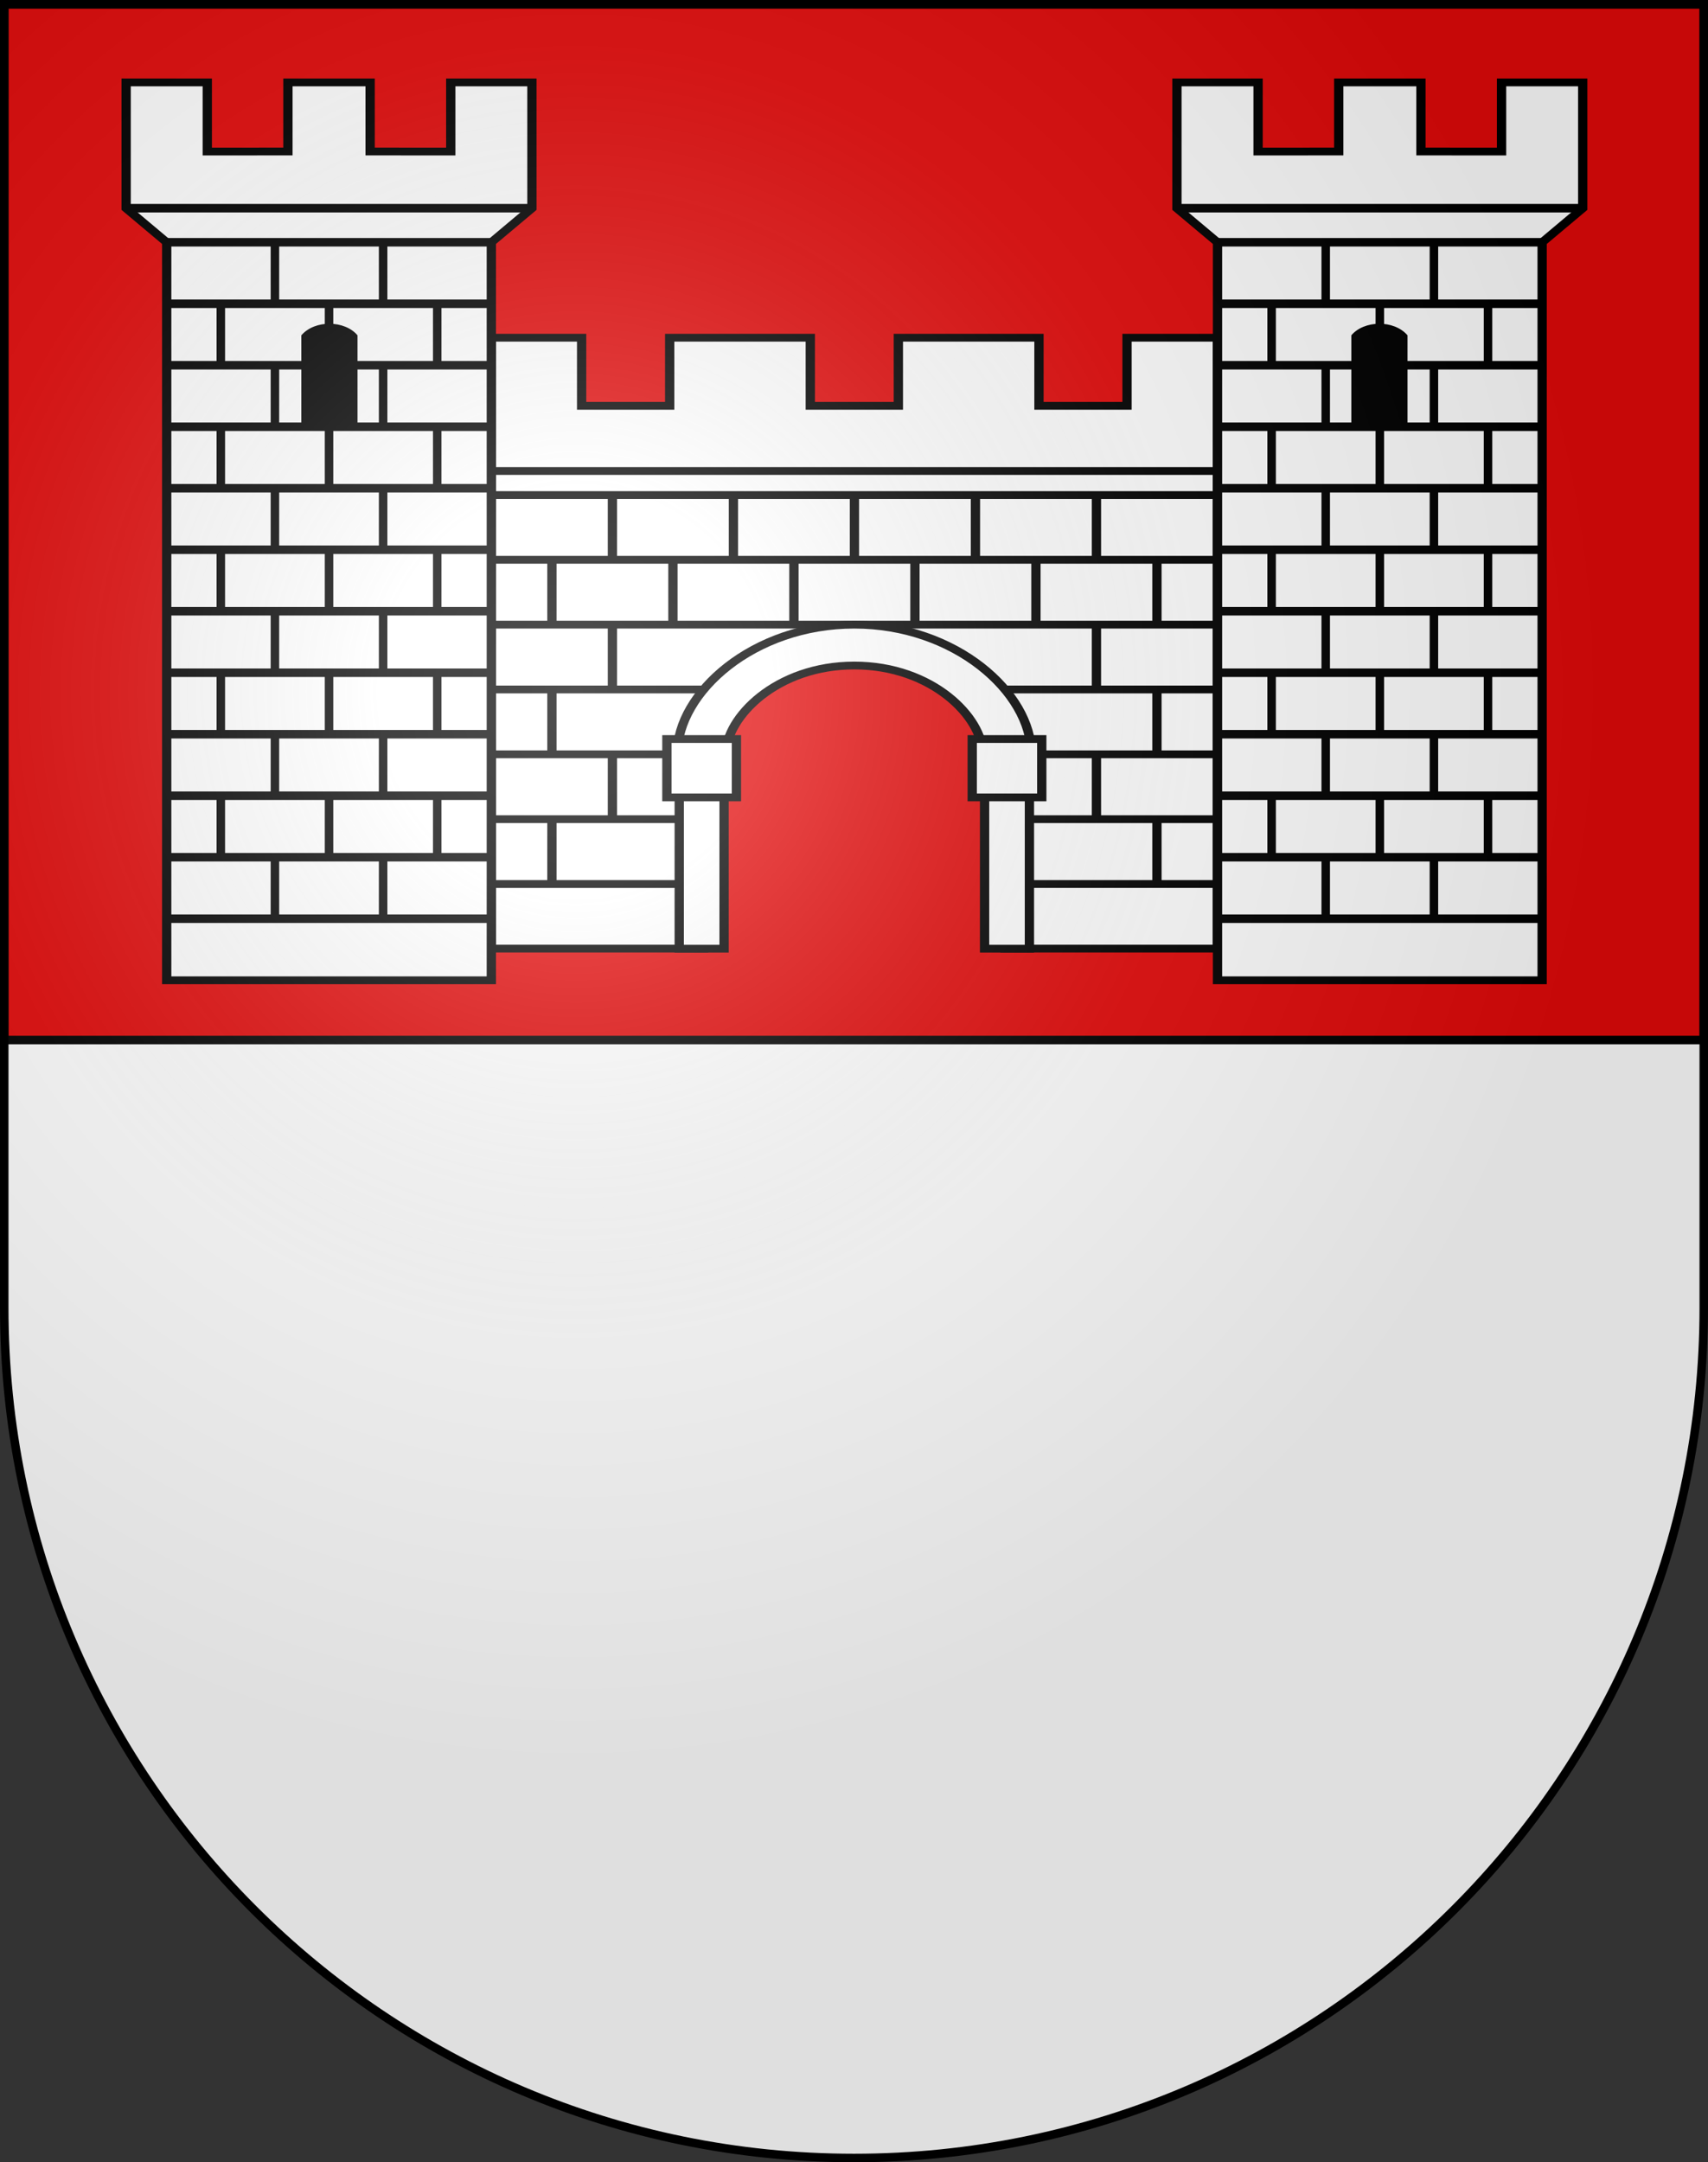 <?xml version="1.0" encoding="utf-8"?>
<svg version="1.1" width="603" height="763" viewBox="0 0 603 763" xmlns="http://www.w3.org/2000/svg" xmlns:xlink="http://www.w3.org/1999/xlink">
  <rect x="0" y="0" width="603" height="763" fill="#333333" stroke="none"/>
  <defs>
    <path id="s" d="m1.5,1.5v460c0,165.686 134.314,300 300,300c165.685,0 300-134.314 300-300v-460z"/>
    <radialGradient id="a" cx="0" cy="0" r="300" gradientTransform="matrix(1.215 0 0 1.267 203.329 244.107)" gradientUnits="userSpaceOnUse">
      <stop stop-color="#fff" stop-opacity=".314" offset="0"/>
      <stop stop-color="#fff" stop-opacity=".251" offset=".19"/>
      <stop stop-color="#6b6b6b" stop-opacity=".126" offset=".6"/>
      <stop stop-opacity=".126" offset="1"/>
    </radialGradient>
  </defs>
  <use xlink:href="#s" fill="#fff"/>
  <rect x="1.5" y="1.5" width="600" height="365.5" fill="#e20909" stroke="#000" stroke-width="3"/>
  <g id="wall_mid" transform="matrix(1 0 0 .839 0.12 -98.251)" fill="#fff" stroke="#000" stroke-width="3.276">
    <clipPath id="m">
      <path id="gate" d="m429.622,516.085v-190.76h-256.24v190.76h74.91v-94.98l24.36-24.35 20.53-8.12h16.63l20.54 8.12 24.35 24.35v94.98z"/>
    </clipPath>
    <use xlink:href="#gate"/>
    <path clip-path="url(#m)" stroke-width="256.24" stroke-dasharray="3.276 24" d="m301.5,350.9v150"/>
    <path stroke-dasharray="27.26" d="m194.73,352.57v140 m21.36-167.26v140 m21.36-112.74v30 m21.36-57.26v30 m21.36-2.74v30 m21.36-57.26v30 m21.36-2.74v30 m21.36-57.26v30 m21.36-2.74v30 m21.36-57.26v140 m21.36-112.74v140"/>
    <rect x="239.68" y="439.02" width="15.83" height="77.1"/>
    <rect x="347.48" y="439.02" width="15.83" height="77.1"/>
    <path d="m239 434.11h17.19c0-15.125 17.649-37.095 45.305-37.095 27.655 0 45.304 21.97 45.304 37.095h17.191c0-25.625-26.728-54.286-62.495-54.286-35.769 0-62.495 28.66-62.495 54.286z"/>
    <rect x="343.12" y="427.93" width="24.55" height="24.55"/>
    <rect x="235.32" y="427.93" width="24.55" height="24.55"/>
    <path d="m285.952,287.795v-28.65h-49.64v28.65h-31.09v-28.65h-31.84v66.18h256.27v-66.18h-31.88v28.65h-31.09v-28.65h-49.64v28.65z"/>
    <path d="m173.34,315.2h256.31"/>
  </g>
  <g id="tower" stroke="#000" stroke-width="3">
    <path fill="#fff" stroke-width="3.276" transform="matrix(1 0 0 .839 0.08 -98.29)" d="m130.59 180.87 28.47 0.02v-29.08h28.65v52.94l-14.33 14.33v310.38h-57.3-57.303v-310.38l-14.325-14.33v-52.94h28.651v29.08l28.467-0.02v-29.06h14.51 14.51z"/>
    <path stroke-width="114.6" stroke-dasharray="3 18.7" d="m116.16,83.99v260"/>
    <path d="m44.53,73.47h143.25"/>
    <path stroke-dasharray="21.7" d="m77.96,107.19v200 m19.1-221.7v240 m19.1-218.3v200 m19.1-221.7v240 m19.1-218.3v200"/>
    <path fill="#000" stroke="none" d="m126.22,150.585h-19.839v-32.252c4.751-5.582 15.423-5.329 19.839 0v32.252z"/>
  </g>
  <use xlink:href="#tower" transform="scale(-1 1) translate(-603.3)"/>
  <use xlink:href="#s" fill="url(#a)" stroke="#000" stroke-width="3"/>
</svg>
